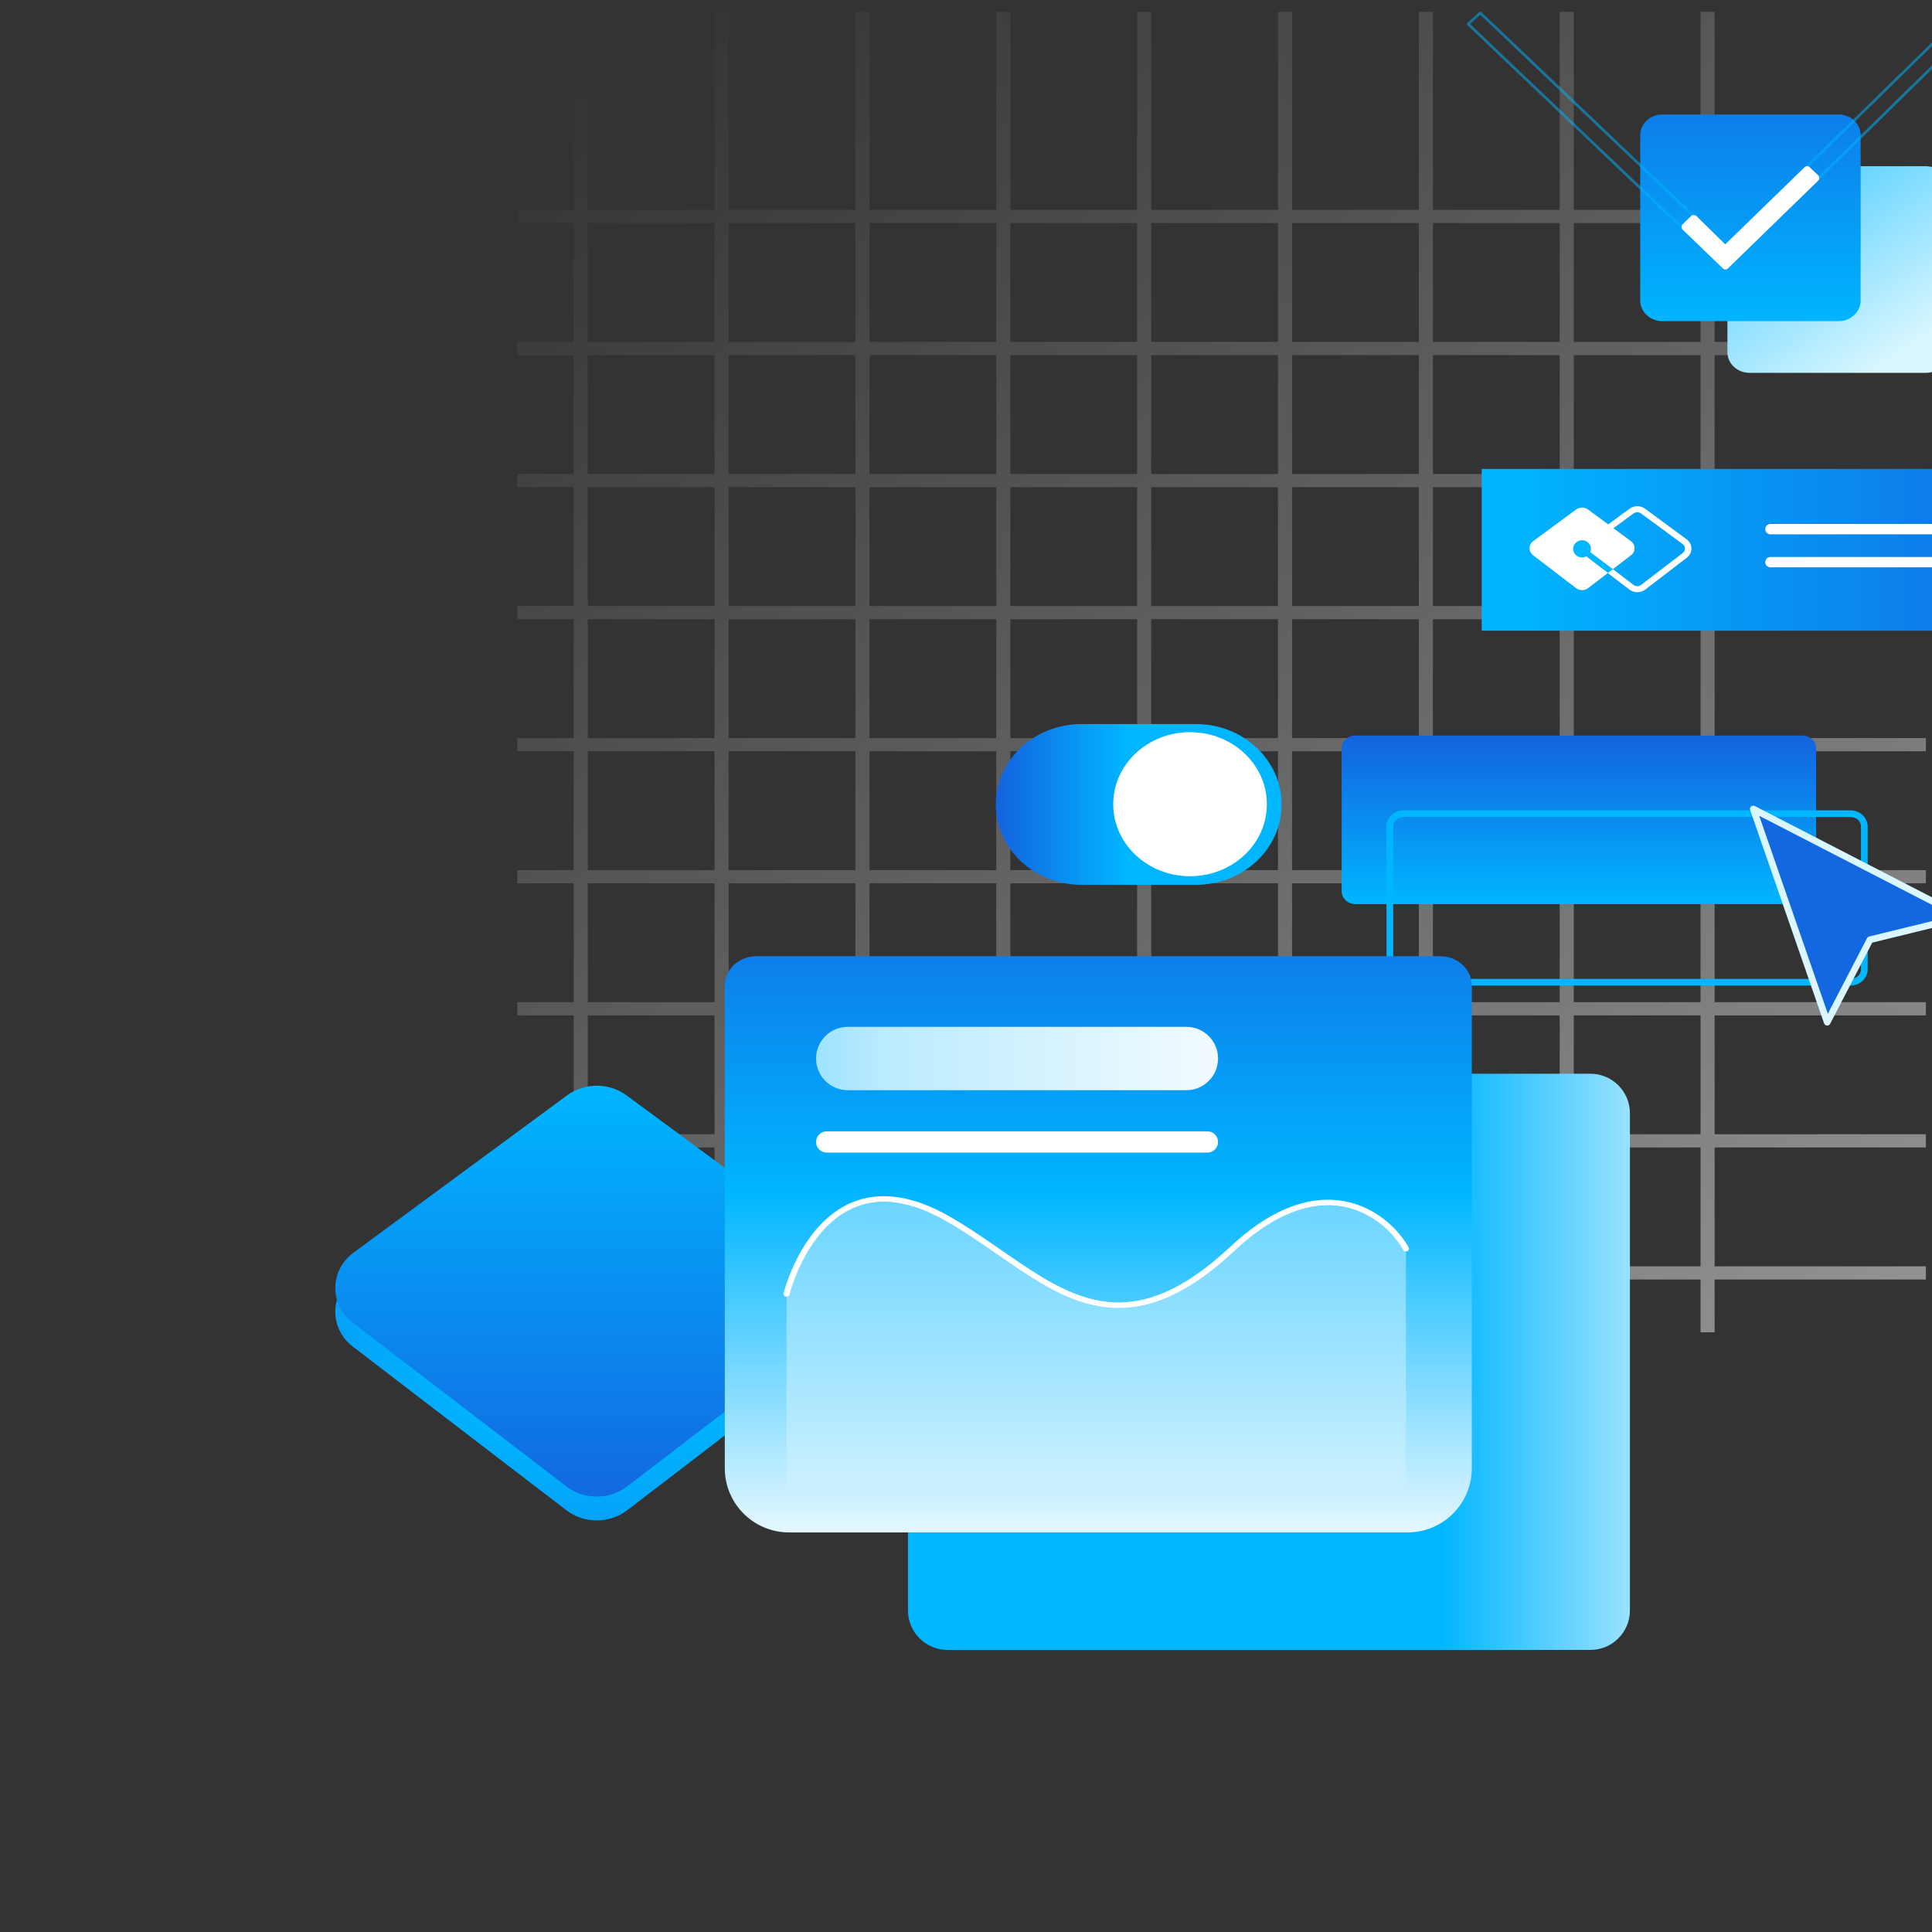 <svg xmlns="http://www.w3.org/2000/svg" xmlns:xlink="http://www.w3.org/1999/xlink" version="1.1" width="1000" height="1000" viewBox="0 0 1000 1000" xml:space="preserve">
<rect x="0" y="0" width="1000" height="1000" fill="#333333" stroke="none"/>
<desc>Created with Fabric.js 3.5.0</desc>
<defs>
</defs>
<rect x="0" y="0" width="100%" height="100%" fill="rgba(0,0,0,0)"/>
<g transform="matrix(0.656 0 0 0.656 632.313 347.849)" id="715843">
<linearGradient id="SVGID_25" gradientUnits="userSpaceOnUse" gradientTransform="matrix(1 0 0 1 0 0)" x1="1048.31" y1="1175.9" x2="-9.19" y2="-133.209">
<stop offset="0%" style="stop-color:rgb(255,255,255);stop-opacity: 1"/>
<stop offset="90.121%" style="stop-color:rgb(255,255,255);stop-opacity: 0"/>
</linearGradient>
<path style="stroke: none; stroke-width: 1; stroke-dasharray: none; stroke-linecap: butt; stroke-dashoffset: 0; stroke-linejoin: miter; stroke-miterlimit: 4; is-custom-font: none; font-file-url: none; fill: url(#SVGID_25); fill-rule: evenodd; opacity: 0.5;" vector-effect="non-scaling-stroke" transform=" translate(-556.671, -507.453)" d="M 56.542 986.743 L 56.542 1028.42 L 45.428 1028.42 L 45.428 986.743 L 0.972 986.743 L 0.972 976.324 L 45.428 976.324 L 45.428 882.55 L 0.972 882.55 L 0.972 872.131 L 45.428 872.131 L 45.428 778.357 L 0.972 778.357 L 0.972 767.937 L 45.428 767.937 L 45.428 674.163 L 0.973 674.163 L 0.973 663.744 L 45.428 663.744 L 45.428 569.97 L 0.973 569.97 L 0.973 559.551 L 45.428 559.551 L 45.428 465.776 L 0.973 465.776 L 0.973 455.357 L 45.428 455.357 L 45.428 361.583 L 0.973 361.583 L 0.973 351.164 L 45.428 351.164 L 45.428 257.39 L 0.973 257.39 L 0.973 246.97 L 45.428 246.97 L 45.428 153.196 L 0.973 153.196 L 0.973 142.777 L 45.428 142.777 L 45.428 -13.513 L 56.542 -13.513 L 56.542 142.777 L 156.568 142.777 L 156.568 -13.513 L 167.682 -13.513 L 167.682 142.777 L 267.708 142.777 L 267.708 -13.513 L 278.822 -13.513 L 278.822 142.777 L 378.847 142.777 L 378.847 -13.513 L 389.961 -13.513 L 389.961 142.777 L 489.987 142.777 L 489.987 -13.513 L 501.101 -13.513 L 501.101 142.777 L 601.126 142.777 L 601.126 -13.513 L 612.24 -13.513 L 612.24 142.777 L 712.266 142.777 L 712.266 -13.513 L 723.38 -13.513 L 723.38 142.777 L 823.406 142.777 L 823.406 -13.513 L 834.52 -13.513 L 834.52 142.777 L 934.545 142.777 L 934.545 -13.513 L 945.659 -13.513 L 945.659 142.777 L 1112.37 142.777 L 1112.37 153.196 L 945.659 153.196 L 945.659 246.97 L 1112.37 246.97 L 1112.37 257.39 L 945.659 257.39 L 945.659 351.164 L 1112.37 351.164 L 1112.37 361.583 L 945.659 361.583 L 945.659 455.357 L 1112.37 455.357 L 1112.37 465.777 L 945.659 465.777 L 945.659 559.551 L 1112.37 559.551 L 1112.37 569.97 L 945.659 569.97 L 945.659 663.744 L 1112.37 663.744 L 1112.37 674.163 L 945.659 674.163 L 945.659 767.937 L 1112.37 767.937 L 1112.37 778.357 L 945.659 778.357 L 945.659 872.131 L 1112.37 872.131 L 1112.37 882.55 L 945.659 882.55 L 945.659 976.324 L 1112.37 976.324 L 1112.37 986.744 L 945.659 986.744 L 945.659 1028.42 L 934.545 1028.42 L 934.545 986.744 L 834.52 986.744 L 834.52 1028.42 L 823.406 1028.42 L 823.406 986.744 L 723.38 986.744 L 723.38 1028.42 L 712.266 1028.42 L 712.266 986.744 L 612.24 986.744 L 612.24 1028.42 L 601.126 1028.42 L 601.126 986.744 L 501.101 986.744 L 501.101 1028.42 L 489.987 1028.42 L 489.987 986.744 L 389.961 986.744 L 389.961 1028.42 L 378.847 1028.42 L 378.847 986.744 L 278.821 986.743 L 278.821 1028.42 L 267.708 1028.42 L 267.708 986.743 L 167.682 986.743 L 167.682 1028.42 L 156.568 1028.42 L 156.568 986.743 L 56.542 986.743 Z M 56.542 976.324 L 156.568 976.324 L 156.568 882.55 L 56.542 882.55 L 56.542 976.324 Z M 56.542 872.131 L 156.568 872.131 L 156.568 778.357 L 56.542 778.357 L 56.542 872.131 Z M 56.542 767.937 L 156.568 767.937 L 156.568 674.163 L 56.542 674.163 L 56.542 767.937 Z M 56.542 663.744 L 156.568 663.744 L 156.568 569.97 L 56.542 569.97 L 56.542 663.744 Z M 56.542 559.551 L 156.568 559.551 L 156.568 465.776 L 56.542 465.776 L 56.542 559.551 Z M 56.542 455.357 L 156.568 455.357 L 156.568 361.583 L 56.542 361.583 L 56.542 455.357 Z M 56.542 351.164 L 156.568 351.164 L 156.568 257.39 L 56.542 257.39 L 56.542 351.164 Z M 56.542 246.97 L 156.568 246.97 L 156.568 153.196 L 56.542 153.196 L 56.542 246.97 Z M 167.682 153.196 L 167.682 246.97 L 267.708 246.97 L 267.708 153.196 L 167.682 153.196 Z M 167.682 257.39 L 167.682 351.164 L 267.708 351.164 L 267.708 257.39 L 167.682 257.39 Z M 167.682 361.583 L 167.682 455.357 L 267.708 455.357 L 267.708 361.583 L 167.682 361.583 Z M 167.682 465.776 L 167.682 559.551 L 267.708 559.551 L 267.708 465.776 L 167.682 465.776 Z M 167.682 569.97 L 167.682 663.744 L 267.708 663.744 L 267.708 569.97 L 167.682 569.97 Z M 167.682 674.163 L 167.682 767.937 L 267.708 767.937 L 267.708 674.163 L 167.682 674.163 Z M 167.682 778.357 L 167.682 872.131 L 267.708 872.131 L 267.708 778.357 L 167.682 778.357 Z M 167.682 882.55 L 167.682 976.324 L 267.708 976.324 L 267.708 882.55 L 167.682 882.55 Z M 278.821 976.324 L 378.847 976.324 L 378.847 882.55 L 278.821 882.55 L 278.821 976.324 Z M 278.821 872.131 L 378.847 872.131 L 378.847 778.357 L 278.821 778.357 L 278.821 872.131 Z M 278.821 767.937 L 378.847 767.937 L 378.847 674.163 L 278.822 674.163 L 278.821 767.937 Z M 278.822 663.744 L 378.847 663.744 L 378.847 569.97 L 278.822 569.97 L 278.822 663.744 Z M 278.822 559.551 L 378.847 559.551 L 378.847 465.776 L 278.822 465.776 L 278.822 559.551 Z M 278.822 455.357 L 378.847 455.357 L 378.847 361.583 L 278.822 361.583 L 278.822 455.357 Z M 278.822 351.164 L 378.847 351.164 L 378.847 257.39 L 278.822 257.39 L 278.822 351.164 Z M 278.822 246.97 L 378.847 246.97 L 378.847 153.196 L 278.822 153.196 L 278.822 246.97 Z M 389.961 153.196 L 389.961 246.97 L 489.987 246.97 L 489.987 153.196 L 389.961 153.196 Z M 389.961 257.39 L 389.961 351.164 L 489.987 351.164 L 489.987 257.39 L 389.961 257.39 Z M 389.961 361.583 L 389.961 455.357 L 489.987 455.357 L 489.987 361.583 L 389.961 361.583 Z M 389.961 465.776 L 389.961 559.551 L 489.987 559.551 L 489.987 465.776 L 389.961 465.776 Z M 389.961 569.97 L 389.961 663.744 L 489.987 663.744 L 489.987 569.97 L 389.961 569.97 Z M 389.961 674.163 L 389.961 767.937 L 489.987 767.937 L 489.987 674.163 L 389.961 674.163 Z M 389.961 778.357 L 389.961 872.131 L 489.987 872.131 L 489.987 778.357 L 389.961 778.357 Z M 389.961 882.55 L 389.961 976.324 L 489.987 976.324 L 489.987 882.55 L 389.961 882.55 Z M 501.101 976.324 L 601.126 976.324 L 601.126 882.55 L 501.101 882.55 L 501.101 976.324 Z M 501.101 872.131 L 601.126 872.131 L 601.126 778.357 L 501.101 778.357 L 501.101 872.131 Z M 501.101 767.937 L 601.126 767.937 L 601.126 674.163 L 501.101 674.163 L 501.101 767.937 Z M 501.101 663.744 L 601.126 663.744 L 601.126 569.97 L 501.101 569.97 L 501.101 663.744 Z M 501.101 559.551 L 601.126 559.551 L 601.126 465.776 L 501.101 465.776 L 501.101 559.551 Z M 501.101 455.357 L 601.126 455.357 L 601.126 361.583 L 501.101 361.583 L 501.101 455.357 Z M 501.101 351.164 L 601.126 351.164 L 601.126 257.39 L 501.101 257.39 L 501.101 351.164 Z M 501.101 246.97 L 601.126 246.97 L 601.126 153.196 L 501.101 153.196 L 501.101 246.97 Z M 612.24 153.196 L 612.24 246.97 L 712.266 246.97 L 712.266 153.196 L 612.24 153.196 Z M 612.24 257.39 L 612.24 351.164 L 712.266 351.164 L 712.266 257.39 L 612.24 257.39 Z M 612.24 361.583 L 612.24 455.357 L 712.266 455.357 L 712.266 361.583 L 612.24 361.583 Z M 612.24 465.776 L 612.24 559.551 L 712.266 559.551 L 712.266 465.777 L 612.24 465.776 Z M 612.24 569.97 L 612.24 663.744 L 712.266 663.744 L 712.266 569.97 L 612.24 569.97 Z M 612.24 674.163 L 612.24 767.937 L 712.266 767.937 L 712.266 674.163 L 612.24 674.163 Z M 612.24 778.357 L 612.24 872.131 L 712.266 872.131 L 712.266 778.357 L 612.24 778.357 Z M 612.24 882.55 L 612.24 976.324 L 712.266 976.324 L 712.266 882.55 L 612.24 882.55 Z M 723.38 976.324 L 823.406 976.324 L 823.406 882.55 L 723.38 882.55 L 723.38 976.324 Z M 723.38 872.131 L 823.406 872.131 L 823.406 778.357 L 723.38 778.357 L 723.38 872.131 Z M 723.38 767.937 L 823.406 767.937 L 823.406 674.163 L 723.38 674.163 L 723.38 767.937 Z M 723.38 663.744 L 823.406 663.744 L 823.406 569.97 L 723.38 569.97 L 723.38 663.744 Z M 723.38 559.551 L 823.406 559.551 L 823.406 465.777 L 723.38 465.777 L 723.38 559.551 Z M 723.38 455.357 L 823.406 455.357 L 823.406 361.583 L 723.38 361.583 L 723.38 455.357 Z M 723.38 351.164 L 823.406 351.164 L 823.406 257.39 L 723.38 257.39 L 723.38 351.164 Z M 723.38 246.97 L 823.406 246.97 L 823.406 153.196 L 723.38 153.196 L 723.38 246.97 Z M 834.52 153.196 L 834.52 246.97 L 934.545 246.97 L 934.545 153.196 L 834.52 153.196 Z M 834.52 257.39 L 834.52 351.164 L 934.545 351.164 L 934.545 257.39 L 834.52 257.39 Z M 834.52 361.583 L 834.52 455.357 L 934.545 455.357 L 934.545 361.583 L 834.52 361.583 Z M 834.52 465.777 L 834.52 559.551 L 934.545 559.551 L 934.545 465.777 L 834.52 465.777 Z M 834.52 569.97 L 834.52 663.744 L 934.545 663.744 L 934.545 569.97 L 834.52 569.97 Z M 834.52 674.163 L 834.52 767.937 L 934.545 767.937 L 934.545 674.163 L 834.52 674.163 Z M 834.52 778.357 L 834.52 872.131 L 934.545 872.131 L 934.545 778.357 L 834.52 778.357 Z M 834.52 882.55 L 834.52 976.324 L 934.545 976.324 L 934.545 882.55 L 834.52 882.55 Z" stroke-linecap="round"/>
</g>
<g transform="matrix(1.123 0 0 1.123 891.404 99.482)" id="938962">
<g style="">
		<g transform="matrix(0.567 0 0 0.567 53.203 35.635)" id="72452">
<linearGradient id="SVGID_26" gradientUnits="userSpaceOnUse" gradientTransform="matrix(1 0 0 1 0 0)" x1="367.068" y1="265.217" x2="196.151" y2="11.826">
<stop offset="0%" style="stop-color:rgb(218,247,255);stop-opacity: 1"/>
<stop offset="92.057%" style="stop-color:rgb(0,182,255);stop-opacity: 1"/>
</linearGradient>
<path style="stroke: none; stroke-width: 1; stroke-dasharray: none; stroke-linecap: butt; stroke-dashoffset: 0; stroke-linejoin: miter; stroke-miterlimit: 4; is-custom-font: none; font-file-url: none; fill: url(#SVGID_26); fill-rule: nonzero; opacity: 1;" vector-effect="non-scaling-stroke" transform=" translate(-301.75, -204.19)" d="M 230.082 120.205 H 373.417 C 383.305 120.205 391.333 127.732 391.333 137.001 V 271.379 C 391.333 280.649 383.305 288.175 373.417 288.175 H 230.082 C 220.194 288.175 212.166 280.649 212.166 271.379 V 137.001 C 212.166 127.732 220.194 120.205 230.082 120.205 Z" stroke-linecap="round"/>
</g>
		<g transform="matrix(0.567 0 0 0.567 13.009 11.811)" id="72452">
<linearGradient id="SVGID_27" gradientUnits="userSpaceOnUse" gradientTransform="matrix(1 0 0 1 0 0)" x1="212.926" y1="-13.516" x2="212.926" y2="237.01">
<stop offset="0%" style="stop-color:rgb(19,99,223);stop-opacity: 1"/>
<stop offset="100%" style="stop-color:rgb(0,181,255);stop-opacity: 1"/>
</linearGradient>
<path style="stroke: none; stroke-width: 1; stroke-dasharray: none; stroke-linecap: butt; stroke-dashoffset: 0; stroke-linejoin: miter; stroke-miterlimit: 4; is-custom-font: none; font-file-url: none; fill: url(#SVGID_27); fill-rule: evenodd; opacity: 1;" vector-effect="non-scaling-stroke" transform=" translate(-230.894, -153.026)" d="M 159.225 69.041 H 302.562 C 312.458 69.041 320.478 76.561 320.478 85.837 V 220.215 C 320.478 229.491 312.458 237.01 302.562 237.01 H 159.225 C 149.331 237.01 141.311 229.491 141.311 220.215 V 85.837 C 141.311 76.561 149.331 69.041 159.225 69.041 Z" stroke-linecap="round"/>
</g>
		<g transform="matrix(0.567 0 0 0.567 76.691 -43.309)" id="72452">
<path style="stroke: rgb(0,182,255); stroke-width: 2.223; stroke-dasharray: none; stroke-linecap: round; stroke-dashoffset: 0; stroke-linejoin: round; stroke-miterlimit: 4; is-custom-font: none; font-file-url: none; fill: none; fill-rule: evenodd; opacity: 0.5;" vector-effect="non-scaling-stroke" transform=" translate(-343.156, -55.86)" d="M 414.394 -4.58 L 404.443 -13.511 L 271.917 116.301 L 281.87 125.232 L 414.394 -4.58 Z" stroke-linecap="round"/>
</g>
		<g transform="matrix(0.567 0 0 0.567 -60.848 -29.17)" id="72452">
<path style="stroke: rgb(0,182,255); stroke-width: 2.223; stroke-dasharray: none; stroke-linecap: round; stroke-dashoffset: 0; stroke-linejoin: round; stroke-miterlimit: 4; is-custom-font: none; font-file-url: none; fill: none; fill-rule: evenodd; opacity: 0.5;" vector-effect="non-scaling-stroke" transform=" translate(-100.698, -80.783)" d="M 190.038 175.078 L 199.857 166.017 L 11.359 -13.511 L 1.54 -4.45 L 190.038 175.078 Z" stroke-linecap="round"/>
</g>
		<g transform="matrix(0.567 0 0 0.567 13.007 11.812)" id="72452">
<path style="stroke: none; stroke-width: 1; stroke-dasharray: none; stroke-linecap: butt; stroke-dashoffset: 0; stroke-linejoin: miter; stroke-miterlimit: 4; is-custom-font: none; font-file-url: none; fill: rgb(255,255,255); fill-rule: evenodd; opacity: 1;" vector-effect="non-scaling-stroke" transform=" translate(-230.894, -153.03)" d="M 274.875 111.932 L 210.43 174.592 L 186.908 151.481 C 185.682 150.53 183.722 150.53 182.741 151.481 L 175.639 158.392 C 174.658 159.347 174.658 161.251 175.639 162.442 L 208.47 194.129 C 209.695 195.321 211.411 195.321 212.636 194.129 L 286.149 122.652 C 287.129 121.702 287.129 119.794 286.149 118.602 L 279.041 111.932 C 278.061 110.74 276.101 110.74 274.875 111.932 Z" stroke-linecap="round"/>
</g>
</g>
</g>
<g transform="matrix(1.296 0 0 1.296 905.065 284.589)" id="393679">
<g style="">
		<g transform="matrix(0.458 0 0 0.458 0.004 0.001)" id="226712">
<linearGradient id="SVGID_28" gradientUnits="userSpaceOnUse" gradientTransform="matrix(1 0 0 1 0 0)" x1="564.218" y1="212.401" x2="25.623" y2="212.401">
<stop offset="0%" style="stop-color:rgb(19,99,223);stop-opacity: 1"/>
<stop offset="100%" style="stop-color:rgb(0,181,255);stop-opacity: 1"/>
</linearGradient>
<path style="stroke: none; stroke-width: 1; stroke-dasharray: none; stroke-linecap: butt; stroke-dashoffset: 0; stroke-linejoin: miter; stroke-miterlimit: 4; is-custom-font: none; font-file-url: none; fill: url(#SVGID_28); fill-rule: evenodd; opacity: 1;" vector-effect="non-scaling-stroke" transform=" translate(-232.778, -71.216)" d="M 0.024 141.75 H 465.532 V 0.683 H 0.024 V 141.75 Z" stroke-linecap="round"/>
</g>
		<g transform="matrix(0.458 0 0 0.458 -44.449 -0.252)" id="226712">
<path style="stroke: none; stroke-width: 1; stroke-dasharray: none; stroke-linecap: butt; stroke-dashoffset: 0; stroke-linejoin: miter; stroke-miterlimit: 4; is-custom-font: none; font-file-url: none; fill: rgb(255,255,255); fill-rule: evenodd; opacity: 1;" vector-effect="non-scaling-stroke" transform=" translate(-135.765, -70.664)" d="M 92.753 62.042 C 87.233 66.108 87.153 73.921 92.588 78.085 L 128.826 105.853 C 132.863 108.946 138.666 108.947 142.704 105.853 L 178.941 78.085 C 184.376 73.921 184.296 66.108 178.777 62.043 L 142.539 35.351 C 138.563 32.423 132.967 32.423 128.99 35.351 L 92.753 62.042 Z M 96.229 66.191 L 132.466 39.499 C 134.402 38.074 137.127 38.073 139.063 39.499 L 175.301 66.191 C 177.988 68.17 178.027 71.974 175.381 74.001 L 139.143 101.768 C 137.177 103.275 134.352 103.275 132.386 101.768 L 96.149 74.001 C 93.503 71.974 93.542 68.17 96.229 66.191 Z" stroke-linecap="round"/>
</g>
		<g transform="matrix(0.458 0 0 0.458 -66.51 -0.391)" id="226712">
<path style="stroke: none; stroke-width: 1; stroke-dasharray: none; stroke-linecap: butt; stroke-dashoffset: 0; stroke-linejoin: miter; stroke-miterlimit: 4; is-custom-font: none; font-file-url: none; fill: rgb(255,255,255); fill-rule: evenodd; opacity: 1;" vector-effect="non-scaling-stroke" transform=" translate(-87.614, -70.361)" d="M 45.018 63.604 L 82.417 36.057 C 85.467 33.81 89.761 33.81 92.812 36.057 L 130.211 63.604 C 134.446 66.724 134.507 72.718 130.338 75.913 L 92.938 104.57 C 89.84 106.944 85.388 106.944 82.29 104.57 L 44.891 75.913 C 40.721 72.718 40.783 66.724 45.018 63.604 Z" stroke-linecap="round"/>
</g>
		<g transform="matrix(0.458 0 0 0.458 -66.511 -0.391)" id="226712">
<path style="stroke: none; stroke-width: 1; stroke-dasharray: none; stroke-linecap: butt; stroke-dashoffset: 0; stroke-linejoin: miter; stroke-miterlimit: 4; is-custom-font: none; font-file-url: none; fill: rgb(0,182,255); fill-rule: evenodd; opacity: 1;" vector-effect="non-scaling-stroke" transform=" translate(-87.615, -70.362)" d="M 95.377 70.362 C 95.377 74.506 91.902 77.866 87.615 77.866 C 83.328 77.866 79.853 74.506 79.853 70.362 C 79.853 66.218 83.328 62.858 87.615 62.858 C 91.902 62.858 95.377 66.218 95.377 70.362 Z" stroke-linecap="round"/>
</g>
		<g transform="matrix(0.458 0 0 0.458 -60.403 4.372)" id="226712">
<path style="stroke: none; stroke-width: 1; stroke-dasharray: none; stroke-linecap: butt; stroke-dashoffset: 0; stroke-linejoin: miter; stroke-miterlimit: 4; is-custom-font: none; font-file-url: none; fill: rgb(0,182,255); fill-rule: evenodd; opacity: 1;" vector-effect="non-scaling-stroke" transform=" translate(-100.946, -80.757)" d="M 114.491 88.058 L 90.662 70.157 L 87.401 73.898 L 110.186 91.357 L 114.491 88.058 Z" stroke-linecap="round"/>
</g>
		<g transform="matrix(0.458 0 0 0.458 46.727 -8.27)" id="226712">
<path style="stroke: rgb(255,255,255); stroke-width: 9.04; stroke-dasharray: none; stroke-linecap: round; stroke-dashoffset: 0; stroke-linejoin: round; stroke-miterlimit: 4; is-custom-font: none; font-file-url: none; fill: none; fill-rule: nonzero; opacity: 1;" vector-effect="non-scaling-stroke" transform=" translate(-334.758, -53.168)" d="M 251.803 53.168 H 417.713" stroke-linecap="round"/>
</g>
		<g transform="matrix(0.458 0 0 0.458 46.727 4.929)" id="226712">
<path style="stroke: rgb(255,255,255); stroke-width: 9.04; stroke-dasharray: none; stroke-linecap: round; stroke-dashoffset: 0; stroke-linejoin: round; stroke-miterlimit: 4; is-custom-font: none; font-file-url: none; fill: none; fill-rule: nonzero; opacity: 1;" vector-effect="non-scaling-stroke" transform=" translate(-334.758, -81.974)" d="M 251.803 81.974 H 417.713" stroke-linecap="round"/>
</g>
</g>
</g>
<g transform="matrix(1.134 0 0 1.134 856.44 456.15)" id="345959">
<g style="">
		<g transform="matrix(0.565 0 0 0.565 -34.575 -28.053)" id="263554">
<linearGradient id="SVGID_29" gradientUnits="userSpaceOnUse" gradientTransform="matrix(1 0 0 1 0 0)" x1="192.646" y1="0.705" x2="192.646" y2="136.883">
<stop offset="0%" style="stop-color:rgb(19,99,223);stop-opacity: 1"/>
<stop offset="100%" style="stop-color:rgb(0,182,255);stop-opacity: 1"/>
</linearGradient>
<path style="stroke: none; stroke-width: 1; stroke-dasharray: none; stroke-linecap: butt; stroke-dashoffset: 0; stroke-linejoin: miter; stroke-miterlimit: 4; is-custom-font: none; font-file-url: none; fill: url(#SVGID_29); fill-rule: evenodd; opacity: 1;" vector-effect="non-scaling-stroke" transform=" translate(-192.646, -68.794)" d="M 373.147 136.883 H 12.144 C 5.983 136.883 0.99 132.202 0.99 126.426 V 11.167 C 0.99 5.392 5.983 0.705 12.144 0.705 H 373.147 C 379.308 0.705 384.301 5.392 384.301 11.167 V 126.426 C 384.301 132.202 379.308 136.883 373.147 136.883 Z" stroke-linecap="round"/>
</g>
		<g transform="matrix(0.565 0 0 0.565 -12.577 7.613)" id="263554">
<path style="stroke: rgb(0,182,255); stroke-width: 5.398; stroke-dasharray: none; stroke-linecap: butt; stroke-dashoffset: 0; stroke-linejoin: round; stroke-miterlimit: 4; is-custom-font: none; font-file-url: none; fill: none; fill-rule: nonzero; opacity: 1;" vector-effect="non-scaling-stroke" transform=" translate(-231.566, -131.899)" d="M 412.068 199.988 H 51.064 C 44.904 199.988 39.911 195.307 39.911 189.532 V 74.273 C 39.911 68.497 44.904 63.811 51.064 63.811 H 412.068 C 418.228 63.811 423.221 68.492 423.221 74.273 V 189.532 C 423.221 195.307 418.228 199.988 412.068 199.988 Z" stroke-linecap="round"/>
</g>
		<g transform="matrix(0.565 0 0 0.565 92.862 15.665)" id="263554">
<path style="stroke: none; stroke-width: 1; stroke-dasharray: none; stroke-linecap: butt; stroke-dashoffset: 0; stroke-linejoin: miter; stroke-miterlimit: 4; is-custom-font: none; font-file-url: none; fill: rgb(19,103,225); fill-rule: evenodd; opacity: 1;" vector-effect="non-scaling-stroke" transform=" translate(-418.127, -146.146)" d="M 333.489 60.031 L 502.765 147.277 L 427.724 165.659 L 393.185 232.26 L 333.489 60.031 Z" stroke-linecap="round"/>
</g>
		<g transform="matrix(0.565 0 0 0.565 92.862 15.665)" id="263554">
<path style="stroke: rgb(218,247,255); stroke-width: 5.398; stroke-dasharray: none; stroke-linecap: butt; stroke-dashoffset: 0; stroke-linejoin: round; stroke-miterlimit: 4; is-custom-font: none; font-file-url: none; fill: none; fill-rule: nonzero; opacity: 1;" vector-effect="non-scaling-stroke" transform=" translate(-418.127, -146.146)" d="M 333.489 60.031 L 502.765 147.277 L 427.724 165.659 L 393.185 232.26 L 333.489 60.031 Z" stroke-linecap="round"/>
</g>
</g>
</g>
<g transform="matrix(1.164 0 0 1.164 308.901 674.468)" id="338482">
<g style="">
		<g transform="matrix(0.551 0 0 0.551 -0 5.304)" id="494903">
<radialGradient id="SVGID_30" gradientUnits="userSpaceOnUse" gradientTransform="matrix(0 357.67 -455.294 0 211.221 185.061)" cx="0" cy="0" r="1" fx="0" fy="0">
<stop offset="28.672%" style="stop-color:rgb(0,182,255);stop-opacity: 1"/>
<stop offset="100%" style="stop-color:rgb(19,99,223);stop-opacity: 1"/>
</radialGradient>
<path style="stroke: none; stroke-width: 1; stroke-dasharray: none; stroke-linecap: butt; stroke-dashoffset: 0; stroke-linejoin: miter; stroke-miterlimit: 4; is-custom-font: none; font-file-url: none; fill: url(#SVGID_30); fill-rule: evenodd; opacity: 1;" vector-effect="non-scaling-stroke" transform=" translate(-211.22, -185.061)" d="M 14.994 153.932 L 187.275 27.035 C 201.332 16.686 221.11 16.686 235.163 27.035 L 407.446 153.932 C 426.956 168.303 427.239 195.917 408.03 210.636 L 235.745 342.646 C 221.478 353.584 200.964 353.584 186.693 342.646 L 14.412 210.636 C -4.797 195.917 -4.516 168.303 14.994 153.932 Z" stroke-linecap="round"/>
</g>
		<g transform="matrix(0.551 0 0 0.551 0 -5.304)" id="494903">
<linearGradient id="SVGID_31" gradientUnits="userSpaceOnUse" gradientTransform="matrix(1 0 0 1 0 0)" x1="211.221" y1="0.034" x2="211.221" y2="356.707">
<stop offset="0%" style="stop-color:rgb(0,182,255);stop-opacity: 1"/>
<stop offset="100%" style="stop-color:rgb(19,99,223);stop-opacity: 1"/>
</linearGradient>
<path style="stroke: none; stroke-width: 1; stroke-dasharray: none; stroke-linecap: butt; stroke-dashoffset: 0; stroke-linejoin: miter; stroke-miterlimit: 4; is-custom-font: none; font-file-url: none; fill: url(#SVGID_31); fill-rule: evenodd; opacity: 1;" vector-effect="non-scaling-stroke" transform=" translate(-211.221, -165.822)" d="M 14.995 134.694 L 187.276 7.796 C 201.332 -2.553 221.111 -2.553 235.164 7.796 L 407.446 134.694 C 426.957 149.064 427.24 176.678 408.03 191.397 L 235.745 323.407 C 221.478 334.345 200.965 334.345 186.693 323.407 L 14.412 191.397 C -4.796 176.678 -4.516 149.064 14.995 134.694 Z" stroke-linecap="round"/>
</g>
</g>
</g>
<g transform="matrix(1.114 0 0 1.114 609.396 674.472)" id="924212">
<g style="">
		<g transform="matrix(0.597 0 0 0.597 -104.251 1.516)" id="505961">
<path style="stroke: none; stroke-width: 1; stroke-dasharray: none; stroke-linecap: butt; stroke-dashoffset: 0; stroke-linejoin: miter; stroke-miterlimit: 4; is-custom-font: none; font-file-url: none; fill: rgb(218,247,255); fill-rule: evenodd; opacity: 1;" vector-effect="non-scaling-stroke" transform=" translate(-177.519, -272.921)" d="M 37.815 294.97 L 160.473 384.845 C 170.479 392.175 184.559 392.175 194.565 384.845 L 317.223 294.97 C 331.109 284.792 331.314 265.237 317.639 254.808 L 194.981 161.308 C 184.822 153.564 170.216 153.564 160.057 161.308 L 37.399 254.808 C 23.724 265.232 23.928 284.792 37.815 294.97 Z" stroke-linecap="round"/>
</g>
		<g transform="matrix(0.597 0 0 0.597 42.555 27.298)" id="505961">
<linearGradient id="SVGID_32" gradientUnits="userSpaceOnUse" gradientTransform="matrix(1 0 0 1 0 0)" x1="735.834" y1="313.872" x2="556.727" y2="313.872">
<stop offset="0%" style="stop-color:rgb(185,235,255);stop-opacity: 1"/>
<stop offset="100%" style="stop-color:rgb(0,182,255);stop-opacity: 1"/>
</linearGradient>
<path style="stroke: none; stroke-width: 1; stroke-dasharray: none; stroke-linecap: butt; stroke-dashoffset: 0; stroke-linejoin: miter; stroke-miterlimit: 4; is-custom-font: none; font-file-url: none; fill: url(#SVGID_32); fill-rule: nonzero; opacity: 1;" vector-effect="non-scaling-stroke" transform=" translate(-423.582, -316.141)" d="M 673.772 91.924 H 173.392 C 156.414 91.924 142.649 105.689 142.649 122.667 V 509.614 C 142.649 526.593 156.414 540.357 173.392 540.357 H 673.772 C 690.751 540.357 704.515 526.593 704.515 509.614 V 122.667 C 704.515 105.689 690.751 91.924 673.772 91.924 Z" stroke-linecap="round"/>
</g>
		<g transform="matrix(0.597 0 0 0.597 -36.726 -27.298)" id="505961">
<linearGradient id="SVGID_33" gradientUnits="userSpaceOnUse" gradientTransform="matrix(1 0 0 1 0 0)" x1="292.915" y1="479.903" x2="292.915" y2="-91.823">
<stop offset="0%" style="stop-color:rgb(255,255,255);stop-opacity: 1"/>
<stop offset="51.562%" style="stop-color:rgb(0,182,255);stop-opacity: 1"/>
<stop offset="100%" style="stop-color:rgb(19,99,223);stop-opacity: 1"/>
</linearGradient>
<path style="stroke: none; stroke-width: 1; stroke-dasharray: none; stroke-linecap: butt; stroke-dashoffset: 0; stroke-linejoin: miter; stroke-miterlimit: 4; is-custom-font: none; font-file-url: none; fill: url(#SVGID_33); fill-rule: nonzero; opacity: 1;" vector-effect="non-scaling-stroke" transform=" translate(-290.703, -224.634)" d="M 556.846 0.417 H 24.56 C 10.996 0.417 0 10.678 0 23.328 V 398.85 C 0 426.464 22.386 448.85 50.001 448.85 H 531.405 C 559.019 448.85 581.405 426.464 581.405 398.85 V 23.323 C 581.405 10.672 570.404 0.417 556.84 0.417 H 556.846 Z" stroke-linecap="round"/>
</g>
		<g transform="matrix(0.597 0 0 0.597 -37.69 19.243)" id="505961">
<linearGradient id="SVGID_34" gradientUnits="userSpaceOnUse" gradientTransform="matrix(1 0 0 1 0 0)" x1="290.06" y1="-56.346" x2="290.06" y2="634.069">
<stop offset="0%" style="stop-color:rgb(0,182,255);stop-opacity: 1"/>
<stop offset="85.417%" style="stop-color:rgb(255,255,255);stop-opacity: 1"/>
</linearGradient>
<path style="stroke: none; stroke-width: 1; stroke-dasharray: none; stroke-linecap: butt; stroke-dashoffset: 0; stroke-linejoin: miter; stroke-miterlimit: 4; is-custom-font: none; font-file-url: none; fill: url(#SVGID_34); fill-rule: evenodd; opacity: 1;" vector-effect="non-scaling-stroke" transform=" translate(-289.085, -302.632)" d="M 48.06 265.535 V 413.567 H 530.11 V 230.345 C 514.866 202.952 464.243 165.577 395.311 230.193 C 298.105 321.314 247.969 250.055 174.358 207.499 C 154.847 196.219 138.108 191.698 123.807 191.698 C 66.016 191.698 48.06 265.535 48.06 265.535 Z" stroke-linecap="round"/>
</g>
		<g transform="matrix(0.597 0 0 0.597 -37.692 -23.668)" id="505961">
<path style="stroke: none; stroke-width: 1; stroke-dasharray: none; stroke-linecap: butt; stroke-dashoffset: 0; stroke-linejoin: miter; stroke-miterlimit: 4; is-custom-font: none; font-file-url: none; fill: rgb(255,255,255); fill-rule: evenodd; opacity: 1;" vector-effect="non-scaling-stroke" transform=" translate(-289.081, -230.706)" d="M 50.343 263.679 C 50.343 263.679 55.194 243.759 67.975 224.794 C 76.384 212.318 88.228 200.213 104.501 194.673 C 121.969 188.73 144.451 190.444 173.124 207.018 C 198.878 221.907 221.758 240.315 244.785 254.041 C 268.326 268.078 292.049 277.236 318.985 273.339 C 341.947 270.021 367.332 257.174 396.965 229.394 C 423.953 204.099 448.004 194.657 468.192 194.286 C 498.077 193.74 519.196 213.131 528.032 229.012 C 528.623 230.082 530.039 230.502 531.186 229.946 C 532.333 229.389 532.778 228.074 532.187 227.004 C 522.73 210.009 500.078 189.341 468.099 189.925 C 447.038 190.307 421.806 199.924 393.647 226.316 C 360.228 257.643 332.549 269.573 307.486 269.868 C 282.446 270.163 260.134 258.887 237.505 244.255 C 217.709 231.463 197.708 216.089 175.588 203.302 C 145.241 185.761 121.383 184.277 102.898 190.564 C 85.612 196.447 72.943 209.212 64.007 222.463 C 50.782 242.089 45.773 262.708 45.773 262.708 C 45.486 263.881 46.276 265.054 47.54 265.322 C 48.798 265.589 50.057 264.852 50.343 263.674 V 263.679 Z" stroke-linecap="round"/>
</g>
		<g transform="matrix(0.597 0 0 0.597 -74.478 -113.629)" id="505961">
<linearGradient id="SVGID_35" gradientUnits="userSpaceOnUse" gradientTransform="matrix(1 0 0 1 0 0)" x1="441.527" y1="79.436" x2="-224.09" y2="79.436">
<stop offset="0%" style="stop-color:rgb(255,255,255);stop-opacity: 1"/>
<stop offset="48%" style="stop-color:rgb(186,235,255);stop-opacity: 1"/>
<stop offset="100%" style="stop-color:rgb(0,182,255);stop-opacity: 1"/>
</linearGradient>
<path style="stroke: none; stroke-width: 1; stroke-dasharray: none; stroke-linecap: butt; stroke-dashoffset: 0; stroke-linejoin: miter; stroke-miterlimit: 4; is-custom-font: none; font-file-url: none; fill: url(#SVGID_35); fill-rule: nonzero; opacity: 1;" vector-effect="non-scaling-stroke" transform=" translate(-227.419, -79.925)" d="M 359.191 55.265 H 95.648 C 82.028 55.265 70.988 66.305 70.988 79.925 C 70.988 93.544 82.028 104.585 95.648 104.585 H 359.191 C 372.81 104.585 383.851 93.544 383.851 79.925 C 383.851 66.305 372.81 55.265 359.191 55.265 Z" stroke-linecap="round"/>
</g>
		<g transform="matrix(0.597 0 0 0.597 -74.478 -74.862)" id="505961">
<path style="stroke: none; stroke-width: 1; stroke-dasharray: none; stroke-linecap: butt; stroke-dashoffset: 0; stroke-linejoin: miter; stroke-miterlimit: 4; is-custom-font: none; font-file-url: none; fill: rgb(255,255,255); fill-rule: nonzero; opacity: 1;" vector-effect="non-scaling-stroke" transform=" translate(-227.419, -144.9)" d="M 375.585 136.635 H 79.253 C 74.688 136.635 70.988 140.335 70.988 144.9 C 70.988 149.465 74.688 153.166 79.253 153.166 H 375.585 C 380.15 153.166 383.851 149.465 383.851 144.9 C 383.851 140.335 380.15 136.635 375.585 136.635 Z" stroke-linecap="round"/>
</g>
</g>
</g>
<g transform="matrix(1.241 0 0 1.241 589.395 416.376)" id="175944">
<g style="">
		<g transform="matrix(0.531 0 0 0.531 0 0)" id="30201">
<linearGradient id="SVGID_36" gradientUnits="userSpaceOnUse" gradientTransform="matrix(1 0 0 1 0 0)" x1="0.513" y1="61.663" x2="103.51" y2="61.663">
<stop offset="0%" style="stop-color:rgb(19,99,223);stop-opacity: 1"/>
<stop offset="100%" style="stop-color:rgb(0,182,255);stop-opacity: 1"/>
</linearGradient>
<path style="stroke: none; stroke-width: 1; stroke-dasharray: none; stroke-linecap: butt; stroke-dashoffset: 0; stroke-linejoin: miter; stroke-miterlimit: 4; is-custom-font: none; font-file-url: none; fill: url(#SVGID_36); fill-rule: nonzero; opacity: 1;" vector-effect="non-scaling-stroke" transform=" translate(-112.767, -64.093)" d="M 67.865 0.95 H 157.668 C 194.865 0.95 225.021 29.221 225.021 64.093 C 225.021 98.965 194.865 127.236 157.668 127.236 H 67.865 C 30.669 127.236 0.513 98.965 0.513 64.093 C 0.513 29.221 30.669 0.95 67.865 0.95 Z" stroke-linecap="round"/>
</g>
		<g transform="matrix(0.531 0 0 0.531 21.412 -0.102)" id="30201">
<path style="stroke: none; stroke-width: 1; stroke-dasharray: none; stroke-linecap: butt; stroke-dashoffset: 0; stroke-linejoin: miter; stroke-miterlimit: 4; is-custom-font: none; font-file-url: none; fill: rgb(255,255,255); fill-rule: evenodd; opacity: 1;" vector-effect="non-scaling-stroke" transform=" translate(-153.045, -63.9)" d="M 153.045 120.476 C 186.374 120.476 213.393 95.146 213.393 63.9 C 213.393 32.654 186.374 7.324 153.045 7.324 C 119.716 7.324 92.697 32.654 92.697 63.9 C 92.697 95.146 119.716 120.476 153.045 120.476 Z" stroke-linecap="round"/>
</g>
</g>
</g>
</svg>